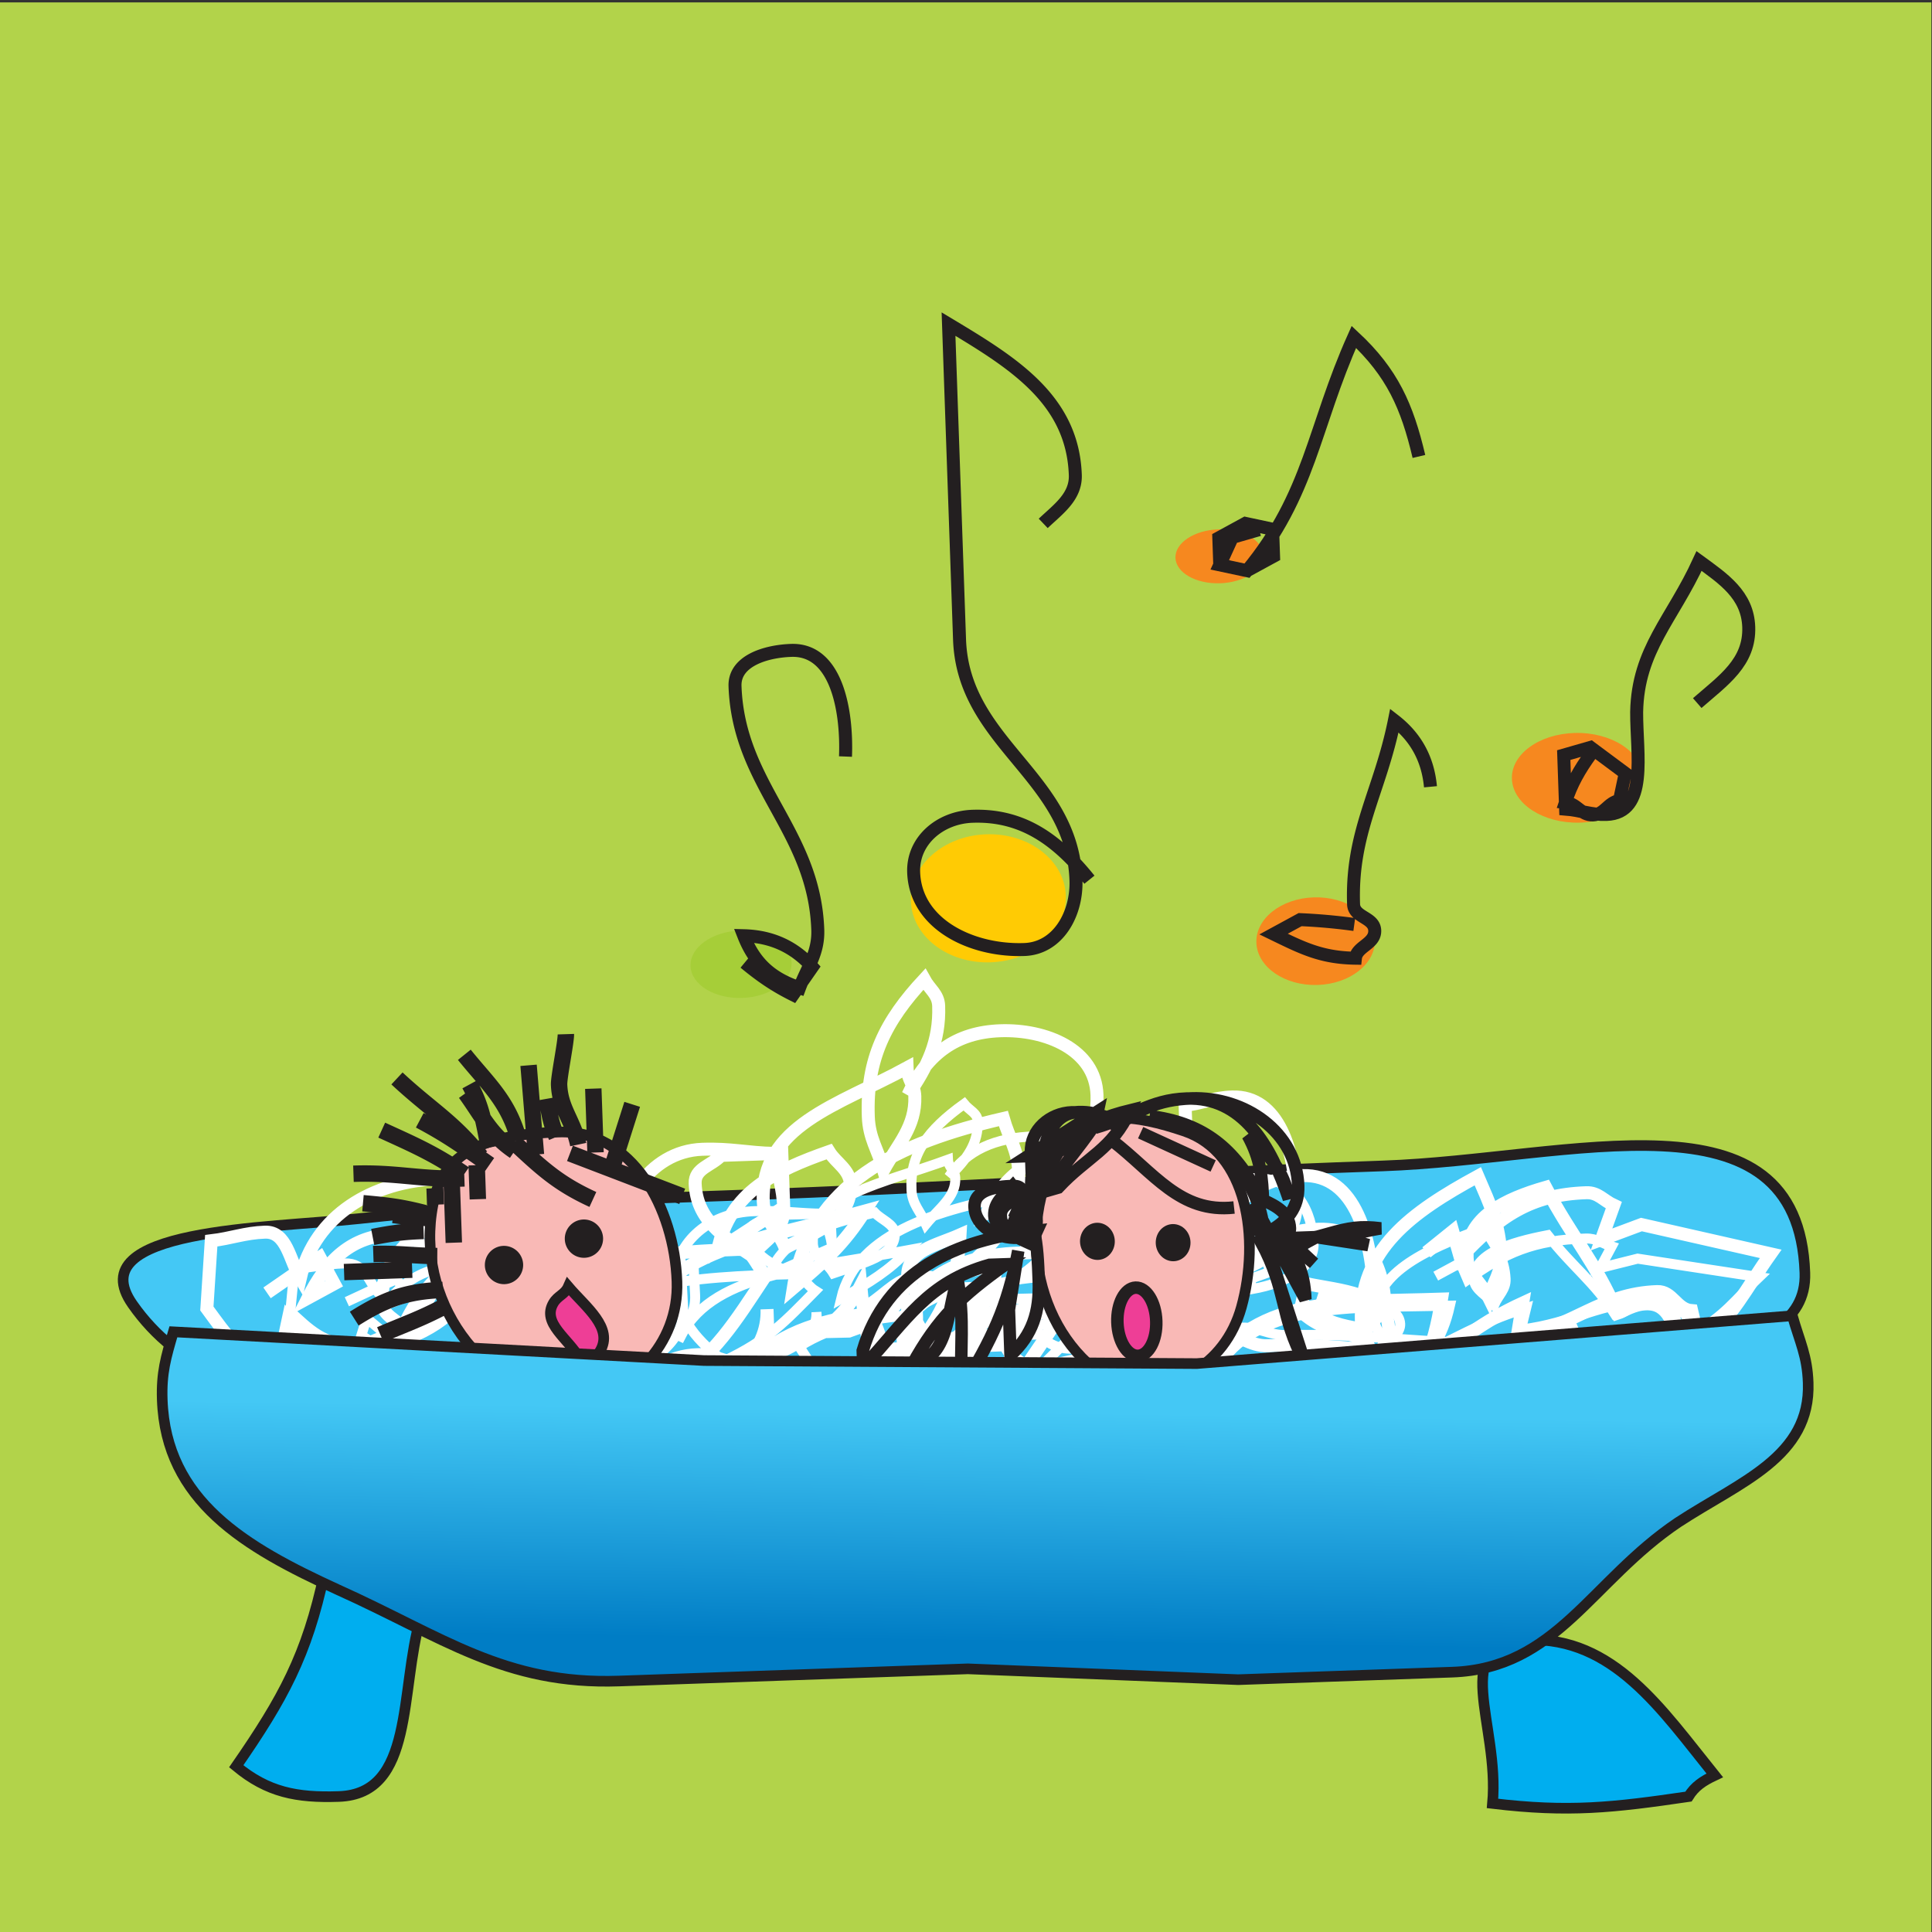 <svg xmlns="http://www.w3.org/2000/svg" xml:space="preserve" width="400" height="400"><rect width="100%" height="100%" fill="#333333" stroke="none"/><defs><clipPath id="a" clipPathUnits="userSpaceOnUse"><path d="m895.471 3607.809-61.71.38-66.473 3.599c-.944-3.206-1.509-5.129-1.393-8.508.443-12.679 10.365-18.465 21.957-23.773 13.096-5.886 20.915-11.961 35.263-11.457 17.096.596 26.591.93 43.686 1.526l33.855-1.356 26.802.941c13.084.458 17.351 11.391 28.294 18.756 7.85 5.137 16.619 8.195 16.295 17.49-.119 3.381-1.024 5.043-1.984 8.394z"/></clipPath><clipPath id="c" clipPathUnits="userSpaceOnUse"><path d="M0 0h1133.858v4535.433H0Z"/></clipPath><linearGradient id="b" x1="0" x2="1" y1="0" y2="0" gradientTransform="scale(28.859 -28.859) rotate(-89.2 -47.773 -77.118)" gradientUnits="userSpaceOnUse" spreadMethod="pad"><stop offset="0" style="stop-opacity:1;stop-color:#007dc5"/><stop offset="1" style="stop-opacity:1;stop-color:#44c8f5"/></linearGradient></defs><path d="M745.512 3536.334h241.965v241.965H745.512Z" style="fill:#b2d34a;fill-opacity:1;fill-rule:nonzero;stroke:none" transform="matrix(1.653 0 0 -1.653 -1232.43 6246.026)"/><path d="M0 0c-.083 2.33 2.687 4.319 6.184 4.44 3.495.12 6.394-1.668 6.473-3.997.083-2.334-2.683-4.319-6.178-4.439C2.983-4.117.083-2.328 0 0" style="fill:#a6ce38;fill-opacity:1;fill-rule:nonzero;stroke:none" transform="matrix(1.653 0 0 -1.653 142.964 200.005)"/><path d="M0 0c-.063 1.865 2.337 3.462 5.369 3.568 3.027.105 5.537-1.321 5.601-3.186.065-1.86-2.336-3.462-5.367-3.567C2.575-3.286.064-1.864 0 0" style="fill:#f6881f;fill-opacity:1;fill-rule:nonzero;stroke:none" transform="matrix(1.653 0 0 -1.653 243.365 115.497)"/><path d="M0 0c-.123 3.032 3.099 5.583 7.197 5.708 4.101.121 7.522-2.235 7.646-5.266.125-3.028-3.098-5.583-7.198-5.708C3.547-5.385.125-3.026 0 0" style="fill:#f6881f;fill-opacity:1;fill-rule:nonzero;stroke:none" transform="matrix(1.653 0 0 -1.653 260.122 195.224)"/><path d="M0 0c-.161 3.104 3.378 5.703 7.903 5.814 4.523.107 8.315-2.321 8.476-5.424.154-3.1-3.381-5.704-7.904-5.811C3.951-5.53.158-3.102 0 0" style="fill:#f6881f;fill-opacity:1;fill-rule:nonzero;stroke:none" transform="matrix(1.653 0 0 -1.653 313.028 161.362)"/><path d="M0 0c-.155 4.427 4.066 8.166 9.426 8.354 5.356.187 9.83-3.25 9.985-7.68.151-4.427-4.066-8.167-9.426-8.353C4.625-7.867.155-4.427 0 0" style="fill:#ffcb04;fill-opacity:1;fill-rule:nonzero;stroke:none" transform="matrix(1.653 0 0 -1.653 188.582 186.543)"/><path d="M0 0c11.562-16.527 35.475-11.456 58.69-10.642 10.55.366 17.453-3.627 28.003-3.257 36.297 1.272 49.657 5.968 85.956 7.238 12.66.447 37.261-2.079 36.82 10.601-.828 23.67-29.234 14.211-52.867 13.388-32.082-1.124-50.622-2.619-82.7-3.741-17.515-.613-28.07-.979-45.542-2.862C16.783 9.473-6.665 9.526 0 0" style="fill:#44c8f5;fill-opacity:1;fill-rule:nonzero;stroke:none" transform="matrix(1.653 0 0 -1.653 27.43 270.035)"/><path d="M0 0c11.562-16.527 35.475-11.456 58.69-10.642 10.55.366 17.453-3.627 28.003-3.257 36.297 1.272 49.657 5.968 85.956 7.238 12.66.447 37.261-2.079 36.82 10.601-.828 23.67-29.234 14.211-52.867 13.388-32.082-1.124-50.622-2.619-82.7-3.741-17.515-.613-28.07-.979-45.542-2.862C16.783 9.473-6.665 9.526 0 0Z" style="fill:none;stroke:#231f20;stroke-width:1.33;stroke-linecap:butt;stroke-linejoin:miter;stroke-miterlimit:3.864;stroke-dasharray:none;stroke-opacity:1" transform="matrix(1.653 0 0 -1.653 27.43 270.035)"/><path d="M0 0c-2.186-10.242-5.178-15.643-11.026-24.107 3.928-3.251 7.557-3.97 12.848-3.789 9.526.333 7.594 13.187 10.242 22.388z" style="fill:#00aeef;fill-opacity:1;fill-rule:nonzero;stroke:none" transform="matrix(1.653 0 0 -1.653 67.138 325.836)"/><path d="M0 0c-2.186-10.242-5.178-15.643-11.026-24.107 3.928-3.251 7.557-3.97 12.848-3.789 9.526.333 7.594 13.187 10.242 22.388z" style="fill:none;stroke:#231f20;stroke-width:1.33;stroke-linecap:butt;stroke-linejoin:miter;stroke-miterlimit:3.864;stroke-dasharray:none;stroke-opacity:1" transform="matrix(1.653 0 0 -1.653 67.138 325.836)"/><path d="M0 0c9.572-1.146 15.057-.534 24.539.856.802 1.298 1.839 1.972 3.297 2.658-6.644 8.241-12.68 17.355-23.469 16.976C-5.576 20.14.922 9.992 0 0" style="fill:#00aeef;fill-opacity:1;fill-rule:nonzero;stroke:none" transform="matrix(1.653 0 0 -1.653 309.009 373.384)"/><path d="M0 0c9.572-1.146 15.057-.534 24.539.856.802 1.298 1.839 1.972 3.297 2.658-6.644 8.241-12.68 17.355-23.469 16.976C-5.576 20.14.922 9.992 0 0Z" style="fill:none;stroke:#231f20;stroke-width:1.33;stroke-linecap:butt;stroke-linejoin:miter;stroke-miterlimit:3.864;stroke-dasharray:none;stroke-opacity:1" transform="matrix(1.653 0 0 -1.653 309.009 373.384)"/><path d="m0 0-3.355-.967-1.575-3.444 3.416-.728L1.81-3.33 1.692.056l-3.415.731-3.324-1.815.117-3.383 3.416-.728c7.927 9.598 8.273 17.874 13.382 29.278 4.818-4.49 6.661-8.666 8.149-14.97" style="fill:none;stroke:#231f20;stroke-width:1.626;stroke-linecap:butt;stroke-linejoin:miter;stroke-miterlimit:3.864;stroke-dasharray:none;stroke-opacity:1" transform="matrix(1.653 0 0 -1.653 260.685 109.66)"/><path d="M0 0c-1.412-1.957-2.411-3.682-3.177-6.04 1.489-.159 1.962-1.622 3.443-1.575 1.483.054 1.855 1.549 3.328 1.81l.727 3.418L-.03.848l-3.355-.966.235-6.765c1.911-.148 3.204-.739 5.112-.67 5.289.185 3.76 7.542 3.786 12.836.152 7.84 4.469 11.591 7.816 18.906 3.045-2.221 6.081-4.235 6.222-8.254.155-4.438-3.159-6.672-6.449-9.54" style="fill:none;stroke:#231f20;stroke-width:1.626;stroke-linecap:butt;stroke-linejoin:miter;stroke-miterlimit:3.864;stroke-dasharray:none;stroke-opacity:1" transform="matrix(1.653 0 0 -1.653 329.35 156.14)"/><path d="M0 0c2.27 1.562 4.125 2.893 6.605 4.462l1.809-3.325L5.095-.668c2.371 4.737 5.434 7.807 10.71 7.988 2.745.098 5.147-2.147 5.243-4.892.104-2.958-1.95-4.723-3.985-6.908-.888 1.237-2.591 1.598-2.652 3.289-.185 5.282 3.701 9.017 8.936 10.47.926-2.295 1.82-3.744 1.906-6.281.17-4.863-4.385-7.558-8.976-9.199 3.081 8.568 9.478 13.026 18.342 13.336 3.799.132 6.122.21 9.921.347.118-3.383.186-5.285.302-8.665.235-6.765-4.055-10.931-9.636-14.515-1.988 2.472-3.532 4.322-3.646 7.49-.411 11.837 15.602 13.24 27.422 13.652 1.899.069 2.183-2.038 3.493-3.258-4.015-6.068-6.209-9.74-12.191-13.972-4.4 4.928-6.242 9.307-6.469 15.859-.238 6.76 3.957 13.674 10.714 13.912 3.588.125 5.51-.441 9.105-.528.307-2.738.994-4.198 1.088-6.942.094-2.748-2.402-3.894-4.021-5.857-3.679 2.413-6.926 4.624-7.081 9.062-.065 1.902 2.039 2.19 3.258 3.499l7.599.268.238-6.765-8.267-5.365c1.439 7.245 7.258 9.986 13.939 12.338.894-1.453 2.617-2.239 2.681-4.141.155-4.438-4.233-5.859-8.176-7.901-.926 2.295-2.652 3.293-2.742 5.83-.328 9.504 9.305 11.959 18.014 16.707.053-1.479.918-2.082.97-3.565.133-3.801-2.115-5.998-3.904-9.234-.721 2.514-1.827 3.956-1.923 6.705-.253 7.187 2.119 11.92 7.005 17.173.681-1.248 1.758-1.847 1.809-3.325.155-4.438-1.423-7.667-3.835-11.134 2.351 5.16 6.065 7.826 11.55 8.02 5.7.199 11.916-2.334 12.115-8.038.273-7.819-6.566-11.657-13.852-14.871 2.35 5.369 6.7 7.85 12.399 8.049 2.956.104 5.171-2.782 5.272-5.74.317-9.084-8.995-14.702-18.071-15.019-1.48-.05-.728 2.725-1.809 3.323l3.38.116.249-7.184c-5.698-.199-8.644-.513-14.354-.502-.501 2.31-1.17 3.346-1.876 5.437 2.482 1.57 3.678 3.512 6.634 3.615 4.011.138 6.058-4.019 6.198-8.031.101-2.961.169-4.862.273-7.823-1.462-.473-2.709-1.152-4.162-1.837-2.652 3.293-4.431 5.769-4.577 9.996-.243 6.971 7.247 10.409 14.21 10.651 4.857.169 7.599.269 12.454.439.337-3.589.41-5.703.323-9.297l-3.286-2.658c.199 6.356 4.717 10.109 10.562 12.219.699-1.879 1.791-2.9 1.866-5.014.08-2.325-2.002-3.244-3.203-5.186l-1.834 4.167-.325 9.292c3.376.121 5.007 1.871 8.383 1.989 1.477.052 1.953-1.414 3.437-1.572L123.205 6l-3.319-1.811c-2.04 3.951-4.45 6.404-4.612 11.056-.109 3.168-.177 5.069-.286 8.238 2.314.291 3.557.971 5.878 1.052 5.911.207 7.848-6.919 8.057-12.832.169-4.863-3.528-7.955-8.136-9.174-.04 1.267-.909 1.872-.951 3.142-.185 5.282 4.55 8.832 9.826 9.017 6.757.236 8.739-8.158 8.973-14.919.076-2.113-1.578-3.229-2.356-5.16-2.772.748-4.686 1.104-6.869 3.146l.724 3.406c4.26-.908 10.183-1.124 10.338-5.562.059-1.689-1.171-2.79-1.542-4.283-.699 1.879-1.79 2.9-1.866 5.012-.317 9.087 6.284 13.759 14.582 18.282 1.608-3.751 2.744-6.042 2.884-10.054.072-2.113-.944-3.206-1.51-5.13-.911 1.87-2.635 2.869-2.711 4.983-.179 5.069 4.815 7.356 9.838 8.806 3.395-6.44 6.238-9.301 9.003-15.763 1.462.473 2.472 1.777 4.161 1.837 2.953.102 3.1-4.124 4.457-6.616-3.909-3.1-7.481-3.645-12.546-3.823l-1.925 6.701c-2.897-1.789-4.737-3.549-8.324-3.676-11.61-.404-18.029 1.909-29.639 1.505-2.321-.083-3.647 1.566-5.97 1.486-9.075-.317-13.6-3.864-22.674-4.181-3.592-.126-5.207 3.836-5.333 7.429-3.621-5.203-9.312-5.615-15.834-6.477-.336 3.587-.832 5.682-1.168 9.271-1.781-3.448-3.837-5.215-7.363-7.03l-4.223-.147-.147 4.227c.194-5.494-4.739-9.474-10.227-9.668-2.321-.083-3.225 1.581-5.546 1.497-4.223-.147-5.794-3.587-10.013-3.734-4.011-.141-4.391 4.715-6.209 8.246-8.322-3.675-13.568-4.704-22.646-5.021-2.742-.094-4.099 2.393-6.058 4.019l.729 3.41 2.651-3.294C3.837-7.06 2.829-8.363 1.142-8.424c-4.223-.147-6.241 3.168-8.68 6.469l.548 8.481c2.526.299 4.193.99 6.726 1.078 2.742.098 3.078-3.487 4.426-5.767C6 9.729 13.249 14.005 21.481 14.293c4.219.145 6.083-4.867 6.23-9.094.084-2.321-1.132-3.849-1.478-5.974 4.72 3.974 8.266 5.364 14.115 7.262l5.911.205c.071-2.11.108-3.168.184-5.278.125-3.596-1.068-5.75-2.216-9.181C48.196 5.701 61.062 6.364 74.874 10.235c-2.603-4.11-5.062-6.314-8.962-9.626 2.076 13.191 13.312 18.238 26.31 21.232.721-2.514 1.829-3.957 1.923-6.703.271-7.818-6.152-11.429-12.104-16.502C81.992.115 80.286.48 80.236 1.958c-.118 3.381 3.456 3.929 6.574 5.309-.596-13.138-10.498-20.046-22.812-24.497l-3.672 8.337c4.71 4.394 9.32 5.404 15.835 6.476.118-3.38-.426-5.938-2.239-8.54l-2.414-3.47C82.478-7.909 90.474-6.779 101.429.159l-8.844-13.002c5.639 1.89 8.776 2.846 14.688 3.055 3.798.131 6.332.22 9.769-1.353C122.996-.144 134.656-1.217 147.11-.783c-.518-3.402-1.084-5.327-2.24-8.54 4.532 3.33 7.407 5.758 12.399 8.049l-.696-4.253c7.138 1.303 10.375 5.44 17.553 5.689 1.9.065 2.403-2.241 4.31-2.388l.99-4.198c4.317 3.539 5.683 6.76 8.905 11.312l-16.19 3.669-5.005-1.869 1.542 4.283c-1.291.595-1.961 1.627-3.438 1.573-6.966-.241-10.887-2.918-15.777-8.165l-.959 3.349-3.289-2.651" style="fill:none;stroke:#fff;stroke-width:1.626;stroke-linecap:butt;stroke-linejoin:miter;stroke-miterlimit:3.864;stroke-dasharray:none;stroke-opacity:1" transform="matrix(1.653 0 0 -1.653 55.29 267.674)"/><path d="M0 0a73.243 73.243 0 0 1-6.784.609l-3.322-1.807C-6.449-2.975-4.084-4.161.147-4.222.306-2.74 2.621-2.445 2.564-.757 2.505.933-.031.847-.087 2.535c-.317 9.081 3.313 14.074 5.115 23.018 2.606-2.024 4.182-4.72 4.517-8.302m-42.717-11.64c-3.976 4.936-8.316 8.167-14.652 7.944-4.008-.137-7.502-3.011-7.362-7.021.227-6.549 7.321-9.898 13.864-9.668 4.222.148 6.61 4.464 6.463 8.684-.458 13.096-14.125 17.06-14.581 30.154-.537 15.419-.843 24.081-1.38 39.496 7.991-4.796 15.549-9.391 15.881-18.899.094-2.744-2.176-4.305-4.019-6.062m-37.394-55.02c1.961-1.626 3.692-2.835 6.06-4.018l2.412 3.47c-2.198 2.46-4.993 3.839-8.589 3.926 1.391-3.544 3.571-5.373 6.992-6.523.967 2.574 2.383 4.313 2.282 7.271-.436 12.461-9.931 18.05-10.366 30.513-.109 3.17 3.864 4.366 7.031 4.475 5.7.199 7.029-7.577 6.806-13.295" style="fill:none;stroke:#231f20;stroke-width:1.626;stroke-linecap:butt;stroke-linejoin:miter;stroke-miterlimit:3.864;stroke-dasharray:none;stroke-opacity:1" transform="matrix(1.653 0 0 -1.653 280.387 191.408)"/><path d="M0 0c2.134.986 3.874 1.826 6.205 2.817L7.901.718 4.785-.425c2.228 2.991 5.103 4.928 10.061 5.044 2.576.061 4.833-1.357 4.92-3.089.099-1.866-1.828-2.979-3.742-4.359-.835.783-2.432 1.014-2.489 2.079-.174 3.333 3.474 5.688 8.392 6.606.868-1.447 1.711-2.367 1.794-3.966.159-3.067-4.121-4.769-8.434-5.804 2.893 5.407 8.902 8.219 17.228 8.417 3.566.082 5.748.132 9.318.216.108-2.133.169-3.333.282-5.465.223-4.269-3.81-6.9-9.053-9.157-1.864 1.558-3.315 2.726-3.42 4.726-.385 7.464 14.652 8.352 25.751 8.614 1.787.041 2.051-1.287 3.282-2.058-3.769-3.829-5.83-6.148-11.451-8.812-4.13 3.103-5.86 5.867-6.076 10.003-.223 4.266 3.72 8.629 10.065 8.78 3.369.08 5.174-.28 8.55-.332.29-1.732.933-2.651 1.024-4.383.09-1.735-2.255-2.457-3.777-3.694-3.455 1.519-6.503 2.919-6.651 5.717-.061 1.202 1.916 1.38 3.063 2.209l7.134.169.224-4.268-7.766-3.388c1.352 4.572 6.821 6.303 13.093 7.786.842-.916 2.456-1.411 2.519-2.611.143-2.801-3.976-3.7-7.681-4.987-.868 1.45-2.489 2.078-2.572 3.676-.313 6.001 8.739 7.551 16.918 10.546.046-.934.862-1.316.912-2.251.123-2.399-1.988-3.785-3.668-5.826-.681 1.587-1.719 2.496-1.809 4.231-.235 4.533 1.989 7.52 6.583 10.836.638-.787 1.65-1.16 1.698-2.097.144-2.803-1.337-4.838-3.607-7.025 2.215 3.255 5.7 4.936 10.85 5.058 5.355.128 11.195-1.471 11.379-5.071.257-4.933-6.166-7.354-13.009-9.385 2.209 3.388 6.295 4.954 11.646 5.083 2.776.061 4.856-1.758 4.952-3.626.297-5.733-8.449-9.276-16.976-9.475-1.386-.035-.684 1.719-1.697 2.093l3.174.076.238-4.532c-5.355-.129-8.124-.327-13.483-.318-.472 1.455-1.103 2.109-1.763 3.429 2.325.988 3.456 2.219 6.231 2.284 3.765.086 5.687-2.537 5.82-5.07.097-1.869.158-3.067.256-4.935-1.374-.299-2.541-.729-3.908-1.162-2.489 2.078-4.158 3.641-4.298 6.307-.23 4.402 6.806 6.569 13.347 6.724 4.558.109 7.136.167 11.694.275.317-2.261.386-3.594.306-5.867L97.071-4.13c.188 4.012 4.429 6.379 9.916 7.71.661-1.184 1.684-1.83 1.753-3.161.079-1.466-1.878-2.049-3.003-3.277l-1.726 2.63-.306 5.868c3.174.076 4.702 1.176 7.874 1.252 1.39.035 1.837-.892 3.229-.99l.904-2.118-3.117-1.142c-1.914 2.496-4.18 4.043-4.331 6.977-.102 1.999-.166 3.199-.268 5.198 2.171.185 3.338.613 5.521.665 5.552.133 7.372-4.366 7.564-8.097.159-3.071-3.312-5.019-7.639-5.79-.037.801-.854 1.183-.895 1.981-.175 3.336 4.274 5.578 9.229 5.695 6.345.146 8.206-5.15 8.429-9.419.068-1.331-1.48-2.038-2.213-3.255-2.605.473-4.403.7-6.454 1.985l.685 2.151c3.997-.571 9.56-.708 9.708-3.508.053-1.067-1.099-1.763-1.449-2.705-.655 1.187-1.682 1.828-1.754 3.161-.293 5.736 5.903 8.686 13.693 11.537 1.512-2.367 2.58-3.807 2.713-6.346.068-1.334-.887-2.021-1.42-3.236-.857 1.184-2.478 1.811-2.546 3.142-.167 3.207 4.521 4.651 9.238 5.559 3.186-4.062 5.86-5.869 8.454-9.949 1.376.303 2.324 1.128 3.91 1.161 2.775.065 2.915-2.601 4.187-4.174-3.669-1.955-7.027-2.299-11.783-2.413l-1.808 4.232c-2.719-1.134-4.448-2.242-7.817-2.321-10.902-.257-16.933 1.205-27.837.949-2.178-.05-3.424.986-5.604.938-8.526-.202-12.775-2.439-21.3-2.637-3.367-.079-4.89 2.42-5.006 4.686-3.404-3.283-8.746-3.543-14.871-4.088-.318 2.266-.782 3.588-1.1 5.849-1.67-2.173-3.599-3.29-6.911-4.434l-3.966-.091-.139 2.666c.181-3.469-4.453-5.978-9.607-6.1-2.179-.053-3.029.995-5.209.946-3.964-.095-5.441-2.266-9.406-2.356-3.765-.091-4.125 2.972-5.827 5.198-7.818-2.316-12.746-2.968-21.27-3.168-2.574-.061-3.848 1.512-5.687 2.537l.68 2.156 2.488-2.08c-1.37-.299-2.321-1.123-3.907-1.161-3.967-.091-5.859 2.001-8.151 4.084l.518 5.35c2.372.188 3.935.627 6.314.685 2.576.057 2.893-2.205 4.158-3.641 1.726 4.979 8.534 7.675 16.266 7.856 3.964.096 5.713-3.071 5.853-5.735.075-1.468-1.066-2.428-1.39-3.77 4.434 2.502 7.761 3.384 13.256 4.583l5.55.127c.068-1.329.103-2 .175-3.33.117-2.269-1.005-3.63-2.081-5.792C45.264 3.6 57.35 4.015 70.322 6.458c-2.447-2.594-4.754-3.986-8.418-6.072 1.949 8.321 12.501 11.509 24.71 13.396.676-1.584 1.718-2.496 1.805-4.228.256-4.935-5.779-7.213-11.368-10.417-.048.935-1.645 1.165-1.695 2.1-.109 2.132 3.243 2.479 6.177 3.348-.562-8.291-9.863-12.646-21.427-15.456l-3.448 5.26c4.422 2.775 8.755 3.41 14.872 4.086.11-2.133-.4-3.746-2.102-5.391l-2.267-2.186C77.464-4.993 84.97-4.28 95.262.101l-8.309-8.205c5.3 1.191 8.244 1.793 13.797 1.925 3.564.083 5.946.14 9.172-.854 5.592 6.942 16.545 6.264 28.24 6.538-.483-2.145-1.016-3.359-2.099-5.389 4.256 2.103 6.956 3.637 11.643 5.082l-.654-2.684c6.703.82 9.743 3.428 16.485 3.587 1.781.043 2.253-1.414 4.047-1.504l.93-2.652c4.053 2.232 5.336 4.267 8.364 7.14l-15.203 2.313-4.703-1.176 1.448 2.705c-1.213.369-1.841 1.025-3.229.989-6.541-.151-10.223-1.84-14.816-5.152l-.902 2.113-3.089-1.67" style="fill:none;stroke:#fff;stroke-width:1.251;stroke-linecap:butt;stroke-linejoin:miter;stroke-miterlimit:3.864;stroke-dasharray:none;stroke-opacity:1" transform="matrix(1.653 0 0 -1.653 71.813 269.51)"/><path d="M0 0c7.841.807 13.887 7.017 13.616 14.876-.321 9.189-5.598 19.008-14.79 18.687-6.79-.243-13.817-1.416-15.45-8.007C-19.554 13.986-11.929 1.718 0 0" style="fill:#f9b9b6;fill-opacity:1;fill-rule:nonzero;stroke:none" transform="matrix(1.653 0 0 -1.653 117.585 289.926)"/><path d="M0 0c7.861.809 13.921 7.033 13.65 14.911-.322 9.21-5.612 19.051-14.827 18.73-6.807-.244-13.851-1.419-15.489-8.026C-19.603 14.019-11.959 1.722 0 0Z" style="fill:none;stroke:#231f20;stroke-width:1.33;stroke-linecap:butt;stroke-linejoin:miter;stroke-miterlimit:3.864;stroke-dasharray:none;stroke-opacity:1" transform="matrix(1.653 0 0 -1.653 117.593 289.99)"/><path d="M0 0c-.435-.986-1.281-1.095-1.832-2.013C-3.342-4.527.04-6.398 1.456-8.962c.71.664 1.922.09 2.47 1.005C5.642-5.1 2.193-2.56 0 0" style="fill:#ee3e96;fill-opacity:1;fill-rule:nonzero;stroke:none" transform="matrix(1.653 0 0 -1.653 117.68 266.494)"/><path d="M0 0c-.44-1-1.296-1.11-1.854-2.042C-3.381-4.592.041-6.489 1.473-9.09c.718.673 1.945.092 2.499 1.019C5.708-5.173 2.219-2.597 0 0Z" style="fill:none;stroke:#231f20;stroke-width:1.33;stroke-linecap:butt;stroke-linejoin:miter;stroke-miterlimit:3.864;stroke-dasharray:none;stroke-opacity:1" transform="matrix(1.653 0 0 -1.653 117.659 266.381)"/><path d="M0 0a1.864 1.864 0 0 0 1.797 1.93A1.874 1.874 0 0 0 3.731.133 1.874 1.874 0 0 0 1.93-1.801 1.867 1.867 0 0 0 0 0" style="fill:#231f20;fill-opacity:1;fill-rule:nonzero;stroke:none" transform="matrix(1.653 0 0 -1.653 101.265 262.015)"/><path d="M0 0a1.883 1.883 0 0 0 1.816 1.95A1.892 1.892 0 0 0 3.769.134 1.893 1.893 0 0 0 1.95-1.82 1.888 1.888 0 0 0 0 0Z" style="fill:none;stroke:#231f20;stroke-width:1.026;stroke-linecap:butt;stroke-linejoin:miter;stroke-miterlimit:3.864;stroke-dasharray:none;stroke-opacity:1" transform="matrix(1.653 0 0 -1.653 101.234 262.016)"/><path d="M0 0a1.869 1.869 0 0 0 1.801 1.93A1.87 1.87 0 0 0 3.729.129a1.869 1.869 0 0 0-1.801-1.93A1.862 1.862 0 0 0 0 0" style="fill:#231f20;fill-opacity:1;fill-rule:nonzero;stroke:none" transform="matrix(1.653 0 0 -1.653 117.817 256.555)"/><path d="M0 0a1.888 1.888 0 0 0 1.82 1.95A1.89 1.89 0 0 0 3.768.13a1.888 1.888 0 0 0-1.82-1.949A1.882 1.882 0 0 0 0 0Z" style="fill:none;stroke:#231f20;stroke-width:1.026;stroke-linecap:butt;stroke-linejoin:miter;stroke-miterlimit:3.864;stroke-dasharray:none;stroke-opacity:1" transform="matrix(1.653 0 0 -1.653 117.785 256.556)"/><path d="M0 0c-.638 3.046-2.288 4.459-2.397 7.524-.031.934.879 5.373.85 6.306M-7.499.804c-1.366 4.759-3.841 6.807-6.767 10.442m3.15-13.77c-3.283 2.286-5.197 3.688-8.731 5.566m5.588-7.278c-5.459-.192-8.431.771-13.893.583m9.263-5.548a48.456 48.456 0 0 0-4.281.382m5.517-5.142c-3.07.026-4.947.362-8.014.253m8.693-4.5c-4.527-.159-7.295-1.19-11.078-3.591m11.203 15.341-2.13-.075m4.702 2.834C-17.967-1.16-20.542-.048-24.61 1.81m13.418-2.199c-.646 3.182-.843 5.044-2.41 7.924m8.308-8.786L-6.219 9.93M-2.703.976c-.725 1.707-.904 2.9-1.232 4.76M2.168-.989l-.28 7.998m2.467-9.526 2.404 7.558M-7.978-.812c-3.006 2.033-3.88 4.137-6.122 7.259m1.877-7.939c-3.35 4.289-6.345 5.916-10.478 9.778m3.79-16.95c-3.097.825-4.838 1.031-8.05 1.319m7.593-3.472c-2.53-.087-3.859-.27-6.374-.757m9.787 9.954.374-10.668m2.864 9.711.146-4.266m4.554 7.1c3.448-3.215 5.517-5.146 9.853-7.13M-1.034-1.1l14.059-5.383m-33.824-9.187-8.528-.299m12.424-4.37c-3.012-1.572-4.858-2.174-7.88-3.48" style="fill:none;stroke:#231f20;stroke-width:2.055;stroke-linecap:butt;stroke-linejoin:miter;stroke-miterlimit:3.864;stroke-dasharray:none;stroke-opacity:1" transform="matrix(1.653 0 0 -1.653 119.715 236.974)"/><path d="M0 0c6.908-1.779 13.861 2.026 15.907 9.384 2.393 8.606.747 19.383-7.168 22.041-5.852 1.967-12.174 3.137-15.478-2.435C-12.589 19.225-9.657 5.421 0 0" style="fill:#f9b9b6;fill-opacity:1;fill-rule:nonzero;stroke:none" transform="matrix(1.653 0 0 -1.653 230.661 286.163)"/><path d="M0 0c6.927-1.783 13.899 2.03 15.95 9.404 2.399 8.625.749 19.425-7.187 22.089-5.868 1.971-12.208 3.144-15.52-2.441C-12.623 19.266-9.683 5.432 0 0Z" style="fill:none;stroke:#231f20;stroke-width:1.33;stroke-linecap:butt;stroke-linejoin:miter;stroke-miterlimit:3.864;stroke-dasharray:none;stroke-opacity:1" transform="matrix(1.653 0 0 -1.653 230.645 286.221)"/><path d="M0 0c.267.962 1.204 1.506 2.091 1.207C2.979.905 3.48-.114 3.213-1.08c-.269-.962-1.206-1.503-2.092-1.204C.234-1.985-.269-.962 0 0" style="fill:#231f20;fill-opacity:1;fill-rule:nonzero;stroke:none" transform="matrix(1.653 0 0 -1.653 224.552 256.116)"/><path d="M0 0c.27.972 1.217 1.521 2.113 1.219.898-.305 1.405-1.334 1.135-2.31-.272-.972-1.219-1.517-2.115-1.216C.237-2.005-.272-.972 0 0Z" style="fill:none;stroke:#231f20;stroke-width:.964;stroke-linecap:butt;stroke-linejoin:miter;stroke-miterlimit:3.864;stroke-dasharray:none;stroke-opacity:1" transform="matrix(1.653 0 0 -1.653 224.523 256.107)"/><path d="M0 0c.269.962 1.205 1.502 2.092 1.204.886-.299 1.39-1.318 1.12-2.284-.267-.962-1.203-1.506-2.09-1.207C.234-1.985-.267-.964 0 0" style="fill:#231f20;fill-opacity:1;fill-rule:nonzero;stroke:none" transform="matrix(1.653 0 0 -1.653 240.227 256.384)"/><path d="M0 0c.272.972 1.218 1.517 2.115 1.216.896-.302 1.404-1.331 1.132-2.307-.27-.972-1.216-1.521-2.113-1.219C.237-2.005-.27-.974 0 0Z" style="fill:none;stroke:#231f20;stroke-width:.964;stroke-linecap:butt;stroke-linejoin:miter;stroke-miterlimit:3.864;stroke-dasharray:none;stroke-opacity:1" transform="matrix(1.653 0 0 -1.653 240.198 256.375)"/><path d="M0 0c-.083 2.352.94 4.295 2.284 4.344C3.628 4.389 4.787 2.521 4.866.17c.083-2.352-.94-4.297-2.284-4.341C1.239-4.221.083-2.352 0 0" style="fill:#ee3e96;fill-opacity:1;fill-rule:nonzero;stroke:none" transform="matrix(1.653 0 0 -1.653 231.365 273.688)"/><path d="M0 0c-.083 2.36.941 4.309 2.285 4.359C3.63 4.404 4.789 2.53 4.869.17c.083-2.36-.941-4.311-2.285-4.355C1.24-4.235.083-2.36 0 0Zm-.713 22.824c5.325-4.091 8.547-9.173 15.326-8.428M2.912 23.767l9.084-4.167m-12.75 4.446c3.161 2.554 5.857 3.871 10.016 4.015 6.696.239 13.15-4.222 13.384-10.937.095-2.747-1.366-4.531-3.859-5.841l-1.64.352-.072 2.034 1.164 1.67c1.651-.758 3.305-1.617 3.373-3.549.026-.712-.677-1.041-.756-1.659l-2.84-.098C21.271 4.037 20.373.745 23.41-4.853l-6.375 19.744 6.513-11.998c-.123 3.563-1.215 5.662-3.546 8.431l4.609-3.912-2.105 1.965 2.396 1.307 6.534-.997c-1.949.546-2.977.918-4.926 1.46 2.516.7 3.928.954 6.477.635-2.42-.39-3.724-.946-6.16-1.03l-8.418-.296c-.268 7.63-5.612 12.436-12.712 15.042l-1.64.344c6.326-.795 10.287-3.712 13.328-9.31l.869-1.598c-.116 3.355-.295 5.487-1.922 8.487 2.729-2.552 4.517-4.324 5.151-7.969-2.267 6.746-5.827 12.833-12.83 12.591-4.664-.163-6.926-2.382-11.45-3.662l1.578 1.28c-1.333.462-2.259.734-3.679.686-3.755-.133-4.415-4.535-4.994-8.326l-.347-1.644c1.212 5.955 5.99 8.768 11.832 10.196-2.264-4.97-5.385-5.791-9.006-9.684l-1.61-.466c2.323 3.34 3.891 5.025 6.209 8.367l.352 1.644-8.747-5.606 1.623.056c4.439.974 3.611 1.348 6.746 4.719-1.031.372-1.752.755-2.869.716-2.739-.098-5.206-2.219-5.111-4.969.098-2.747.152-4.272.246-7.019-1.953.644-.404 2.837-2.534 2.762-2.132-.073-4.858-.474-4.786-2.614.091-2.541 2.881-3.972 5.42-3.882 1.216.041 2.405.897 2.361 2.122-.05 1.424-1.092 2.2-2.143 3.18-.985-.848-2.394-1.203-2.348-2.526.07-2.034 1.922-2.682 3.781-3.534l.754 1.655c-10.224-1.067-18.918-5.143-21.826-15.025l.072-2.034C-26.34.333-23.861 5.003-16.016 7.215l2.03.068C-19.537 3.322-22.488.568-25.735-5.352c4.736 1.083 4.253 6.26 5.718 10.795.899-5.367.294-8.443.484-13.838 3.841 6.349 5.737 10.182 7.115 17.363l-1.168-7.374.201-5.696c2.754 2.541 3.672 5.423 3.535 9.29-.165 4.78-.389 8.239-3.258 11.905-1.175-1.262-2.37-2.018-2.309-3.746.05-1.424 1.971-1.156 3.305-1.514l1.13 2.483-1.973-1.7.741 2.065-.752-1.656" style="fill:none;stroke:#231f20;stroke-width:1.564;stroke-linecap:butt;stroke-linejoin:miter;stroke-miterlimit:3.864;stroke-dasharray:none;stroke-opacity:1" transform="matrix(1.653 0 0 -1.653 231.344 273.796)"/><g clip-path="url(#a)" transform="matrix(1.653 0 0 -1.653 -1232.43 6246.026)"><path d="m895.471 3607.809-61.71.38-66.473 3.599c-.944-3.206-1.509-5.129-1.393-8.508.443-12.679 10.365-18.465 21.957-23.773 13.096-5.886 20.915-11.961 35.263-11.457 17.096.596 26.591.93 43.686 1.526l33.855-1.356 26.802.941c13.084.458 17.351 11.391 28.294 18.756 7.85 5.137 16.619 8.195 16.295 17.49-.119 3.381-1.024 5.043-1.984 8.394z" style="fill:url(#b);stroke:none"/></g><g clip-path="url(#c)" transform="matrix(1.653 0 0 -1.653 -1232.43 6246.026)"><path d="M0 0c-.944-3.206-1.51-5.129-1.394-8.509.443-12.679 10.366-18.465 21.957-23.773 13.097-5.886 20.916-11.961 35.264-11.457 17.095.596 26.591.93 43.686 1.527l33.855-1.357c10.55.371 16.249.57 26.803.942 13.083.457 17.349 11.391 28.292 18.756 7.851 5.137 16.619 8.195 16.295 17.49-.118 3.38-1.023 5.043-1.984 8.393l-74.591-5.991-61.71.38z" style="fill:none;stroke:#231f20;stroke-width:1.33;stroke-linecap:butt;stroke-linejoin:miter;stroke-miterlimit:3.864;stroke-dasharray:none;stroke-opacity:1" transform="translate(767.288 3611.789)"/></g></svg>